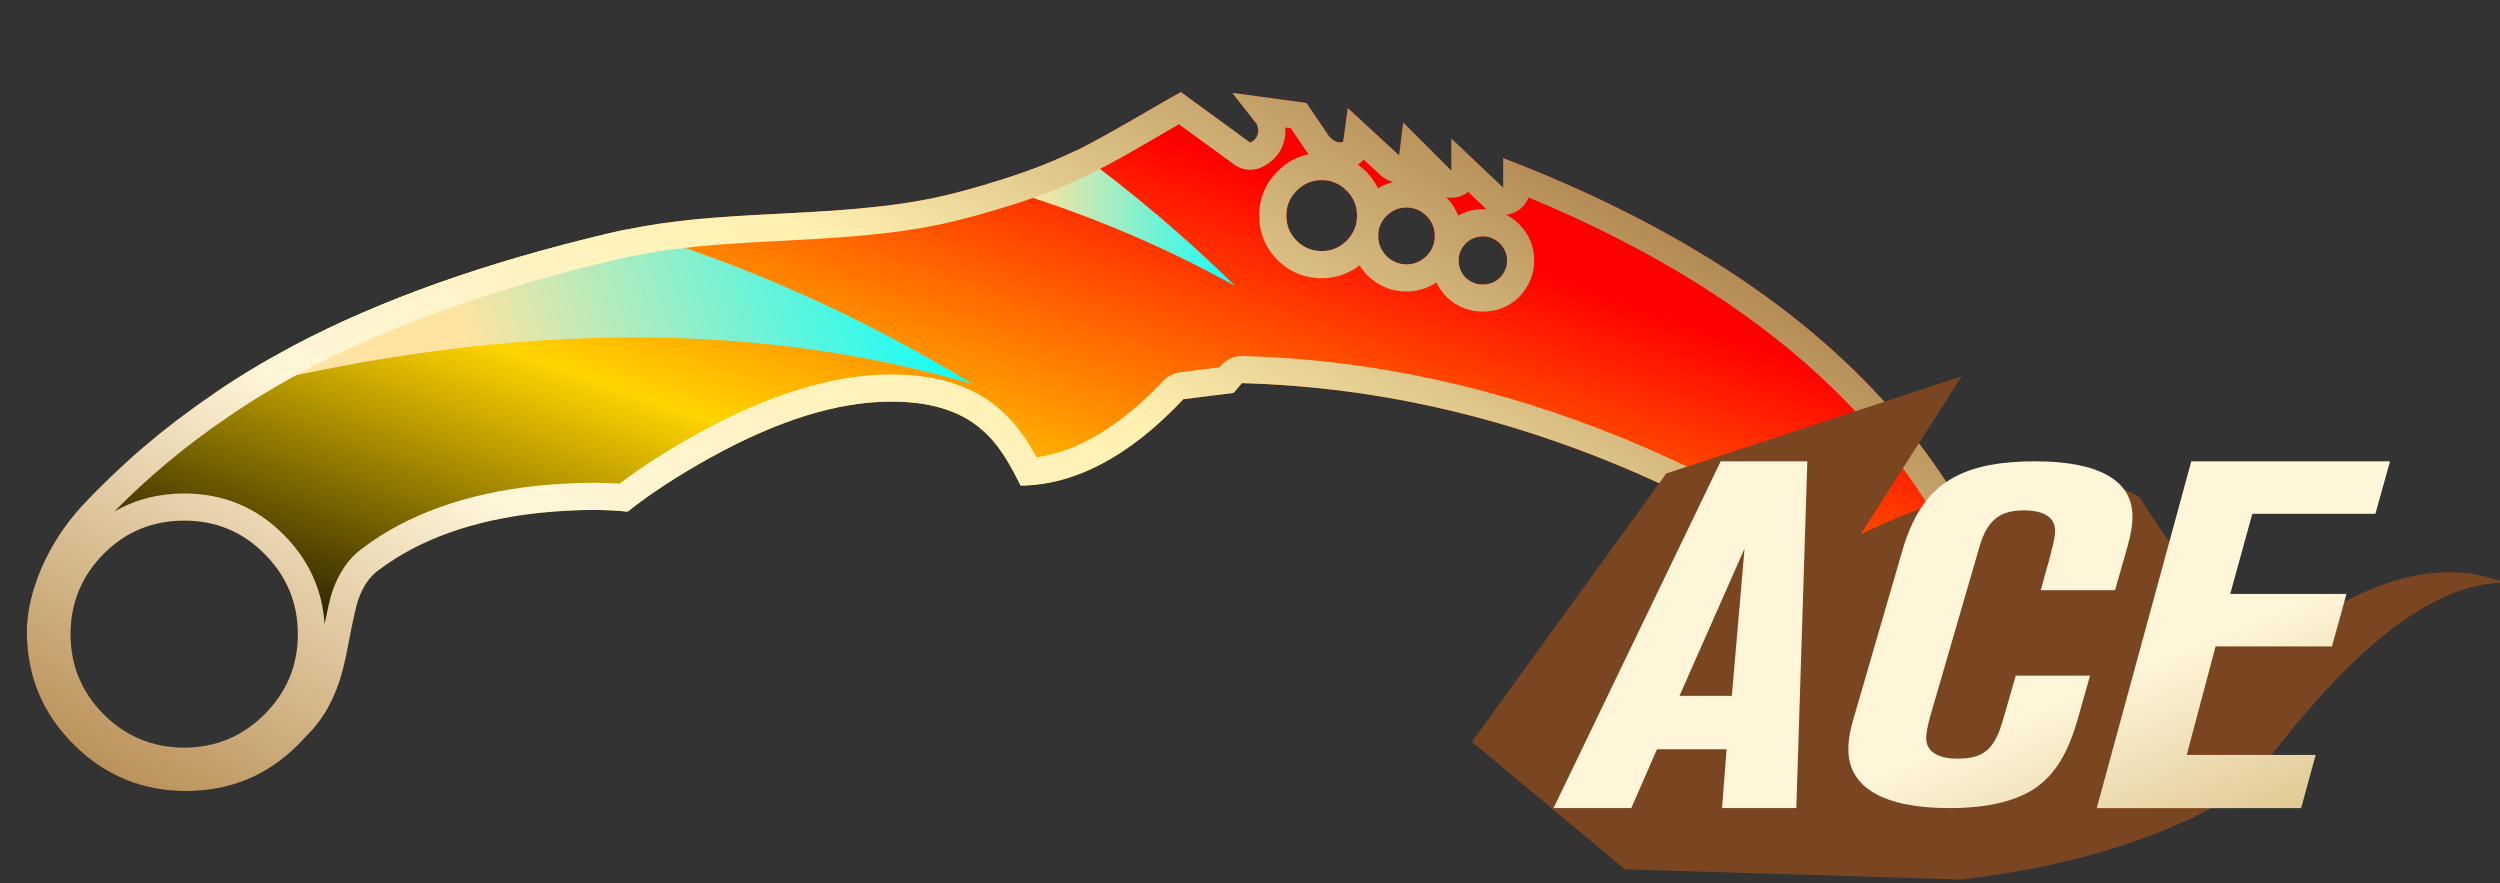 <?xml version="1.0" encoding="utf-8"?>
<!-- Generator: Adobe Illustrator 16.0.0, SVG Export Plug-In . SVG Version: 6.00 Build 0)  -->
<!DOCTYPE svg PUBLIC "-//W3C//DTD SVG 1.1//EN" "http://www.w3.org/Graphics/SVG/1.1/DTD/svg11.dtd">
<svg version="1.1" id="图层_1" xmlns="http://www.w3.org/2000/svg" xmlns:xlink="http://www.w3.org/1999/xlink" x="0px" y="0px"
	 width="92px" height="32.5px" viewBox="0 0 92 32.5" enable-background="new 0 0 92 32.5" xml:space="preserve">
<rect x="0" y="0" width="92" height="32.5" fill="#333333" stroke="none"/>
<rect fill="none" width="92" height="32.5"/>
<g>
	<g>
		<g>
			
				<linearGradient id="SVGID_1_" gradientUnits="userSpaceOnUse" x1="-511.119" y1="31.533" x2="-512.119" y2="32.533" gradientTransform="matrix(74.084 0 0 25.719 37948.234 -805.018)">
				<stop  offset="0.251" style="stop-color:#FF0000"/>
				<stop  offset="0.567" style="stop-color:#FFD400"/>
				<stop  offset="0.857" style="stop-color:#000000"/>
			</linearGradient>
			<path fill="url(#SVGID_1_)" d="M55.319,5.819v1.09l-1.91-1.81v1.18l-1.771-1.77l-0.149,1.21l-1.891-1.74l-0.17,1.24
				c-0.17,0.06-0.34-0.01-0.51-0.19l-0.84-1.24l-2.73-0.37l0.91,1.16c0.101,0.31,0.021,0.54-0.25,0.67l-2.55-1.86
				c-0.36,0.19-0.96,0.54-1.8,1.03c-0.71,0.41-1.29,0.73-1.73,0.96c-0.11,0.06-0.23,0.11-0.34,0.17c-0.97,0.47-2.05,0.87-3.24,1.22
				c-0.4,0.12-0.81,0.23-1.23,0.34c-0.94,0.24-1.99,0.42-3.16,0.53c-0.71,0.08-1.77,0.15-3.16,0.22c-1.42,0.07-2.48,0.14-3.18,0.21
				c-0.91,0.09-1.75,0.21-2.52,0.37c-0.24,0.04-0.47,0.1-0.7,0.15c-4.55,1.08-8.41,2.45-11.59,4.13c-1.05,0.56-2.06,1.16-3.01,1.82
				c-1.77,1.2-3.36,2.561-4.79,4.09c-0.65,0.71-1.15,1.49-1.52,2.36c-0.33,0.8-0.5,1.55-0.5,2.26c0,1.62,0.57,3,1.71,4.14
				c1.15,1.15,2.53,1.721,4.15,1.721c1.62,0,3-0.57,4.14-1.721c0.15-0.16,0.26-0.279,0.34-0.359c0.45-0.45,0.8-1,1.05-1.65
				c0.17-0.42,0.32-1,0.45-1.72c0.15-0.78,0.26-1.3,0.34-1.55c0.17-0.5,0.42-0.881,0.75-1.12c1.52-1.15,3.51-1.86,5.96-2.12
				c1.23-0.12,2.3-0.141,3.22-0.04c0.84-0.67,1.87-1.34,3.1-2.021c2.45-1.35,4.63-2.02,6.55-2.03c1.41-0.01,2.52,0.31,3.31,0.97
				c0.32,0.26,0.61,0.59,0.87,0.99c0.17,0.25,0.38,0.63,0.63,1.13c2.01-0.021,4.01-1.08,5.99-3.18l1.85-0.23l0.3-0.36
				c10.08,0.27,19.88,4.64,29.37,13.089C73.779,17.509,67.188,10.379,55.319,5.819z M9.729,26.289c-0.81,0.81-1.8,1.22-2.95,1.22
				c-1.16,0-2.14-0.41-2.96-1.22c-0.81-0.82-1.22-1.8-1.22-2.95c0-1.16,0.41-2.14,1.22-2.96c0.82-0.82,1.8-1.22,2.96-1.22
				c1.15,0,2.14,0.399,2.95,1.22c0.82,0.82,1.23,1.8,1.23,2.96C10.959,24.489,10.549,25.469,9.729,26.289z M49.559,8.859
				c-0.26,0.25-0.56,0.38-0.92,0.38c-0.359,0-0.67-0.13-0.92-0.38c-0.26-0.26-0.38-0.57-0.38-0.92c0-0.36,0.12-0.67,0.38-0.92
				c0.25-0.26,0.561-0.39,0.92-0.39c0.36,0,0.66,0.13,0.92,0.39c0.25,0.25,0.38,0.56,0.38,0.92
				C49.938,8.289,49.809,8.599,49.559,8.859z M52.499,9.419c-0.21,0.2-0.45,0.31-0.74,0.31c-0.28,0-0.53-0.11-0.74-0.31
				c-0.199-0.21-0.3-0.45-0.3-0.74c0-0.28,0.101-0.53,0.3-0.73c0.21-0.21,0.46-0.31,0.74-0.31c0.29,0,0.53,0.1,0.74,0.31
				c0.2,0.2,0.3,0.45,0.3,0.73C52.799,8.969,52.699,9.209,52.499,9.419z M55.199,10.219c-0.181,0.17-0.38,0.25-0.63,0.25
				c-0.24,0-0.45-0.08-0.631-0.25c-0.17-0.18-0.26-0.39-0.26-0.63c0-0.25,0.09-0.45,0.26-0.63c0.181-0.17,0.391-0.26,0.631-0.26
				c0.239,0,0.449,0.09,0.63,0.26c0.17,0.18,0.26,0.38,0.26,0.63C55.459,9.829,55.369,10.039,55.199,10.219z"/>
		</g>
	</g>
	<g>
		
			<linearGradient id="SVGID_2_" gradientUnits="userSpaceOnUse" x1="-846.308" y1="43.652" x2="-847.124" y2="43.652" gradientTransform="matrix(32.522 -11.552 4.402 12.394 27366.703 -10308.557)">
			<stop  offset="0" style="stop-color:#00FFFF"/>
			<stop  offset="0.649" style="stop-color:#FFE3A0"/>
		</linearGradient>
		<path fill="url(#SVGID_2_)" d="M23.099,8.439c-0.24,0.04-0.47,0.1-0.7,0.15c-4.55,1.08-8.41,2.45-11.59,4.13
			c-1.05,0.56-2.06,1.16-3.01,1.82c10.43-2.69,19.77-2.82,28-0.4C31.789,11.689,27.549,9.779,23.099,8.439z"/>
	</g>
	<g>
		<linearGradient id="SVGID_3_" gradientUnits="userSpaceOnUse" x1="46.033" y1="8.039" x2="36.352" y2="8.039">
			<stop  offset="0" style="stop-color:#00FFFF"/>
			<stop  offset="0.822" style="stop-color:#FFE3A0"/>
		</linearGradient>
		<path fill="url(#SVGID_3_)" d="M45.459,10.529c-2.81-1.57-5.85-2.82-9.11-3.76c1.19-0.35,2.27-0.75,3.24-1.22
			C41.649,7.059,43.609,8.709,45.459,10.529z"/>
	</g>
	<g>
		<g>
			<g>
				<linearGradient id="SVGID_4_" gradientUnits="userSpaceOnUse" x1="27.82" y1="42.142" x2="50.727" y2="2.466">
					<stop  offset="0" style="stop-color:#BB925B"/>
					<stop  offset="0.343" style="stop-color:#FFF6DA"/>
					<stop  offset="0.657" style="stop-color:#FFF1B1"/>
					<stop  offset="1" style="stop-color:#B38B54"/>
				</linearGradient>
				<path fill="url(#SVGID_4_)" d="M43.386,4.573l2.034,1.483c0.174,0.127,0.381,0.192,0.589,0.192c0.147,0,0.295-0.033,0.433-0.099
					c0.594-0.285,0.904-0.833,0.854-1.458l0.206,0.028l0.589,0.87c0.021,0.03,0.043,0.06,0.067,0.087
					c-0.439,0.09-0.829,0.304-1.133,0.621c-0.449,0.433-0.687,1-0.687,1.641c0,0.625,0.232,1.187,0.673,1.627
					c0.439,0.44,1.003,0.673,1.627,0.673c0.513,0,0.975-0.154,1.394-0.474c0.082,0.13,0.181,0.256,0.296,0.377
					c0.402,0.384,0.897,0.586,1.431,0.586c0.391,0,0.761-0.109,1.102-0.331c0.087,0.182,0.205,0.353,0.352,0.508
					c0.013,0.014,0.027,0.028,0.042,0.042c0.362,0.341,0.817,0.521,1.315,0.521c0.505,0,0.947-0.175,1.315-0.521
					c0.014-0.014,0.027-0.027,0.041-0.042c0.349-0.369,0.533-0.824,0.533-1.317c0-0.5-0.18-0.943-0.533-1.317
					c-0.014-0.014-0.027-0.028-0.041-0.042c-0.143-0.134-0.297-0.243-0.461-0.327c0.098-0.01,0.196-0.036,0.291-0.076
					c0.252-0.108,0.442-0.313,0.537-0.559c9.517,3.949,15.317,9.755,17.287,17.296C64.57,17.209,55.226,13.354,45.726,13.1
					c-0.009,0-0.018,0-0.027,0c-0.296,0-0.578,0.131-0.768,0.359l-0.048,0.057l-1.458,0.182c-0.231,0.028-0.444,0.137-0.604,0.306
					c-1.573,1.668-3.143,2.615-4.677,2.823c-0.144-0.265-0.268-0.473-0.377-0.632c-0.315-0.486-0.678-0.896-1.067-1.212
					c-0.955-0.798-2.264-1.203-3.889-1.203h-0.068c-2.089,0.011-4.453,0.736-7.029,2.155c-1.142,0.631-2.101,1.244-2.919,1.864
					c-0.309-0.022-0.635-0.033-0.974-0.033c-0.622,0-1.289,0.036-2.049,0.11c-2.621,0.277-4.793,1.057-6.441,2.305
					c-0.496,0.359-0.87,0.9-1.115,1.625c-0.071,0.22-0.15,0.561-0.27,1.156c-0.083-1.264-0.59-2.368-1.506-3.285
					c-0.994-1.006-2.226-1.517-3.662-1.517c-0.946,0-1.807,0.224-2.573,0.667c1.258-1.28,2.654-2.443,4.164-3.466
					c0.864-0.6,1.815-1.176,2.907-1.757c3.07-1.622,6.89-2.981,11.334-4.037l0.23-0.052c0.139-0.032,0.278-0.065,0.462-0.096
					c0.712-0.148,1.502-0.264,2.416-0.354c0.687-0.068,1.739-0.138,3.131-0.207c1.507-0.076,2.53-0.147,3.203-0.223
					c1.192-0.112,2.307-0.299,3.32-0.558c0.432-0.113,0.852-0.226,1.259-0.348c1.291-0.38,2.401-0.799,3.437-1.302
					c0.039-0.021,0.081-0.041,0.122-0.06c0.074-0.035,0.148-0.071,0.202-0.101c0.483-0.252,1.077-0.582,1.771-0.982
					C42.624,5.014,43.046,4.767,43.386,4.573 M50.183,5.875l0.63,0.579c0.132,0.122,0.292,0.203,0.461,0.241
					c-0.199,0.048-0.389,0.126-0.564,0.233c-0.109-0.224-0.258-0.431-0.442-0.616c-0.095-0.094-0.192-0.179-0.295-0.254
					C50.051,6.007,50.121,5.946,50.183,5.875 M54.029,7.063l0.603,0.571c0.026,0.024,0.054,0.048,0.081,0.069
					c-0.047-0.003-0.096-0.005-0.144-0.005c-0.323,0-0.63,0.08-0.908,0.233c-0.097-0.246-0.242-0.472-0.435-0.67
					c0.061,0.011,0.121,0.017,0.183,0.017c0.129,0,0.259-0.025,0.383-0.076C53.879,7.167,53.958,7.12,54.029,7.063 M43.459,3.389
					c-0.36,0.19-0.96,0.54-1.8,1.03c-0.71,0.41-1.29,0.73-1.73,0.96c-0.11,0.06-0.23,0.11-0.34,0.17c-0.97,0.47-2.05,0.87-3.24,1.22
					c-0.4,0.12-0.81,0.23-1.23,0.34c-0.94,0.24-1.99,0.42-3.16,0.53c-0.71,0.08-1.77,0.15-3.16,0.22c-1.42,0.07-2.48,0.14-3.18,0.21
					c-0.91,0.09-1.75,0.21-2.52,0.37c-0.24,0.04-0.47,0.1-0.7,0.15c-4.55,1.08-8.41,2.45-11.59,4.13c-1.05,0.56-2.06,1.16-3.01,1.82
					c-1.77,1.2-3.36,2.561-4.79,4.09c-0.65,0.71-1.15,1.49-1.52,2.36c-0.33,0.8-0.5,1.55-0.5,2.26c0,1.62,0.57,3,1.71,4.14
					c1.15,1.15,2.53,1.721,4.15,1.721c1.62,0,3-0.57,4.14-1.721c0.15-0.16,0.26-0.279,0.34-0.359c0.45-0.45,0.8-1,1.05-1.65
					c0.17-0.42,0.32-1,0.45-1.72c0.15-0.78,0.26-1.3,0.34-1.55c0.17-0.5,0.42-0.881,0.75-1.12c1.52-1.15,3.51-1.86,5.96-2.12
					c0.699-0.068,1.346-0.104,1.943-0.104c0.454,0,0.879,0.021,1.277,0.064c0.84-0.67,1.87-1.34,3.1-2.021
					c2.45-1.35,4.63-2.02,6.55-2.03c0.021,0,0.042,0,0.063,0c1.38,0,2.469,0.32,3.248,0.97c0.32,0.26,0.61,0.59,0.87,0.99
					c0.17,0.25,0.38,0.63,0.63,1.13c2.01-0.021,4.01-1.08,5.99-3.18l1.85-0.23l0.3-0.36c10.08,0.27,19.88,4.64,29.37,13.089
					c-1.29-9.68-7.881-16.81-19.75-21.37v1.09l-1.91-1.81v1.18l-1.771-1.77l-0.149,1.21l-1.891-1.74l-0.17,1.24
					c-0.04,0.014-0.08,0.021-0.12,0.021c-0.13,0-0.26-0.073-0.39-0.211l-0.84-1.24l-2.73-0.37l0.91,1.16
					c0.101,0.31,0.021,0.54-0.25,0.67L43.459,3.389L43.459,3.389z M48.639,9.239c-0.359,0-0.67-0.13-0.92-0.38
					c-0.26-0.26-0.38-0.57-0.38-0.92c0-0.36,0.12-0.67,0.38-0.92c0.25-0.26,0.561-0.39,0.92-0.39c0.36,0,0.66,0.13,0.92,0.39
					c0.25,0.25,0.38,0.56,0.38,0.92c0,0.35-0.13,0.66-0.38,0.92C49.299,9.109,48.999,9.239,48.639,9.239L48.639,9.239z
					 M51.759,9.729c-0.28,0-0.53-0.11-0.74-0.31c-0.199-0.21-0.3-0.45-0.3-0.74c0-0.28,0.101-0.53,0.3-0.73
					c0.21-0.21,0.46-0.31,0.74-0.31c0.29,0,0.53,0.1,0.74,0.31c0.2,0.2,0.3,0.45,0.3,0.73c0,0.29-0.1,0.53-0.3,0.74
					C52.289,9.619,52.049,9.729,51.759,9.729L51.759,9.729z M54.569,10.469c-0.24,0-0.45-0.08-0.631-0.25
					c-0.17-0.18-0.26-0.39-0.26-0.63c0-0.25,0.09-0.45,0.26-0.63c0.181-0.17,0.391-0.26,0.631-0.26c0.239,0,0.449,0.09,0.63,0.26
					c0.17,0.18,0.26,0.38,0.26,0.63c0,0.24-0.09,0.45-0.26,0.63C55.019,10.389,54.819,10.469,54.569,10.469L54.569,10.469z
					 M6.779,27.509c-1.16,0-2.14-0.41-2.96-1.22c-0.81-0.82-1.22-1.8-1.22-2.95c0-1.16,0.41-2.14,1.22-2.96
					c0.82-0.82,1.8-1.22,2.96-1.22c1.15,0,2.14,0.399,2.95,1.22c0.82,0.82,1.23,1.8,1.23,2.96c0,1.15-0.41,2.13-1.23,2.95
					C8.919,27.099,7.929,27.509,6.779,27.509L6.779,27.509z"/>
			</g>
		</g>
	</g>
</g>
<g>
	<g>
		<g>
			<path fill="#7A4621" d="M54.167,27.297l5.631,4.694l12.388,0.375c4.256-0.501,7.758-1.626,10.513-3.378
				c3.628-5.028,6.784-7.543,9.47-7.543c-1.822-0.728-3.909-0.43-6.259,0.895c-2.351,1.324-4.734-0.018-7.152-4.023
				c-2.253-1.502-6.668-0.412-10.282,1.343l3.713-5.813L61.32,17.422L54.167,27.297z"/>
		</g>
	</g>
</g>
<linearGradient id="SVGID_5_" gradientUnits="userSpaceOnUse" x1="-502.644" y1="63.377" x2="-501.644" y2="64.378" gradientTransform="matrix(30.782 0 0 12.763 15530.809 -791.445)">
	<stop  offset="0.607" style="stop-color:#FFF6DA"/>
	<stop  offset="1" style="stop-color:#D6BB7E"/>
</linearGradient>
<path fill="url(#SVGID_5_)" d="M66.51,16.977h-3.188L57.17,29.738h2.861l0.945-2.164h2.562l-0.167,2.164h2.734L66.51,16.977z
	 M64.199,20.189l-0.467,5.42h-1.928L64.199,20.189z M78.475,19.005c0-1.325-1.24-2.028-3.57-2.028c-2.889,0-4.211,0.92-4.899,3.289
	l-1.728,5.947c-0.215,0.699-0.258,1.045-0.258,1.367c0,1.402,1.304,2.158,3.717,2.158c1.33,0,2.373-0.229,3.104-0.697
	c0.786-0.521,1.28-1.326,1.663-2.729l0.41-1.448H74.18l-0.453,1.571c-0.319,1.145-0.723,1.483-1.689,1.483
	c-0.745,0-1.155-0.271-1.155-0.769c0-0.151,0.05-0.41,0.132-0.732l1.838-6.323c0.278-0.938,0.73-1.313,1.629-1.313
	c0.744,0,1.147,0.271,1.147,0.752c0,0.205-0.063,0.463-0.188,0.955l-0.342,1.231h2.735l0.425-1.489
	C78.41,19.721,78.475,19.328,78.475,19.005z M87.953,16.977h-7.314l-3.479,12.763h7.522l0.535-1.959h-4.746l1.064-3.994h4.281
	l0.535-1.931h-4.279l0.813-2.949h4.53L87.953,16.977z"/>
</svg>
